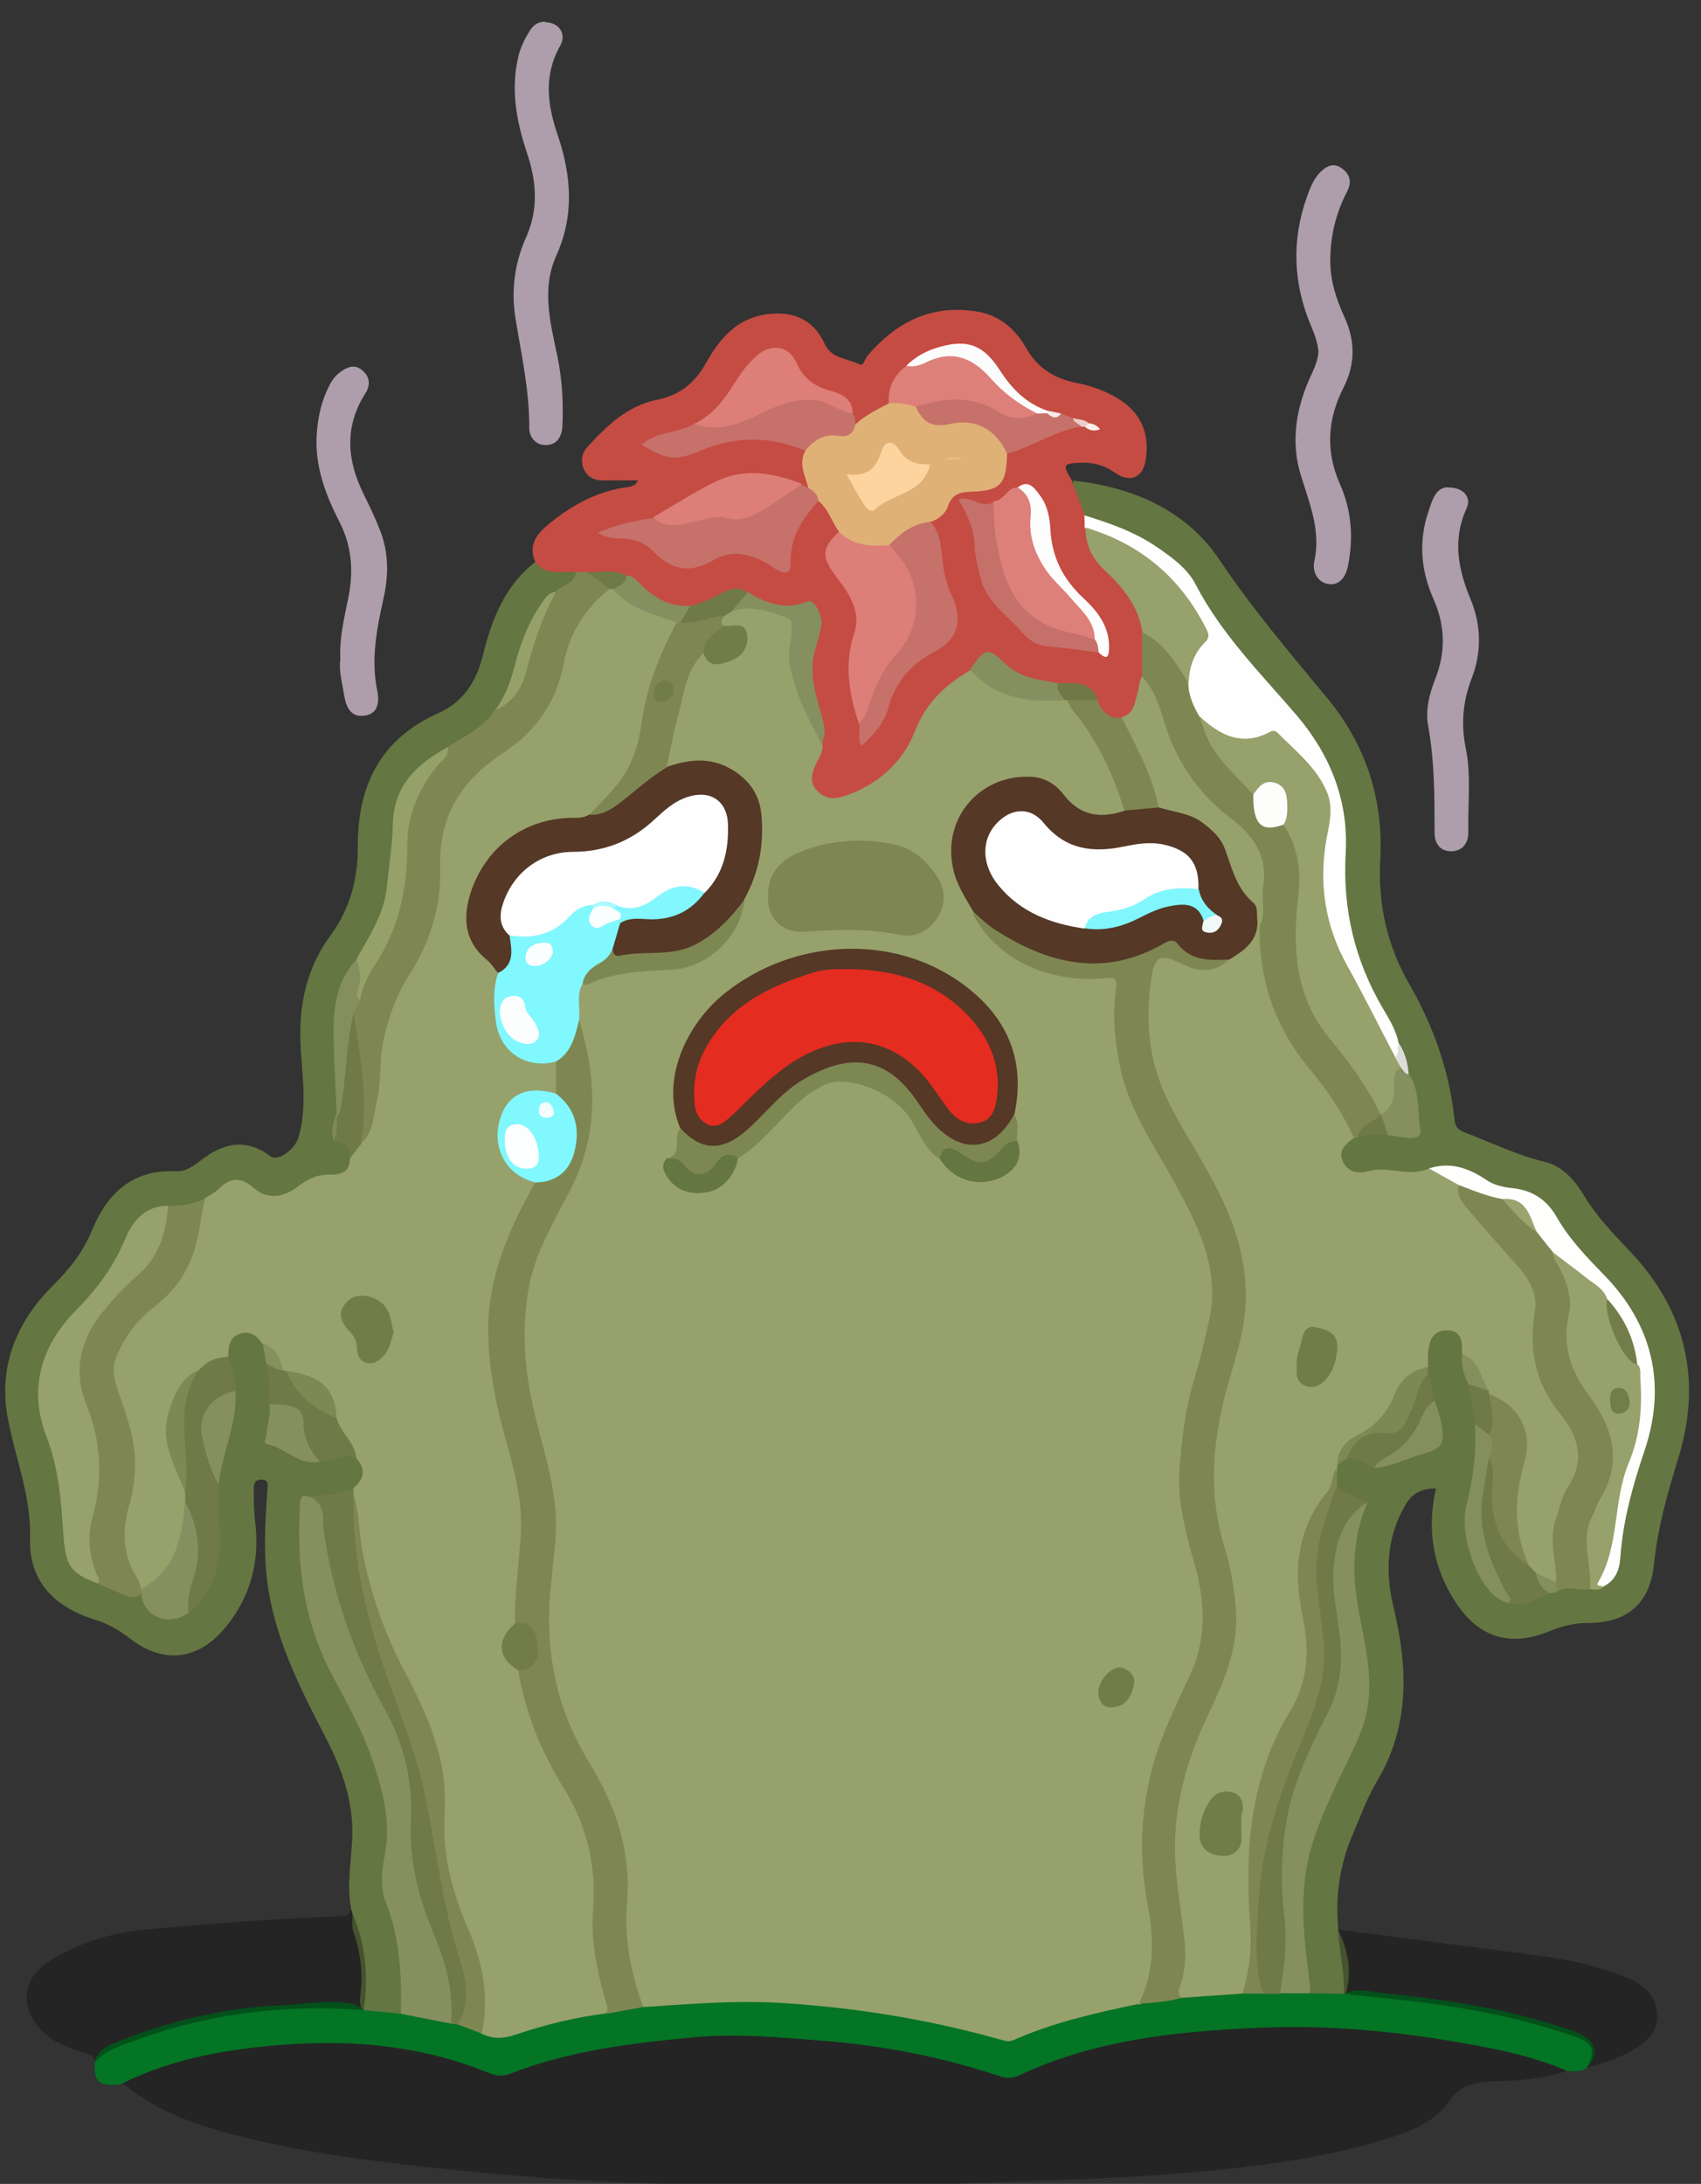 <?xml version="1.0" encoding="UTF-8"?><svg id="Layer_1" xmlns="http://www.w3.org/2000/svg" viewBox="0 0 60.52 77.68"><rect x="0" y="0" width="60.52" height="77.68" fill="#333333" stroke="none"/><path d="M55.75,73.66c-.82,.28-1.67,.34-2.52,.37-.66,.03-1.22,.06-1.68,.72-.59,.85-1.61,1.15-2.56,1.43-2.14,.62-4.35,.89-6.57,1.09-2.56,.23-5.13,.27-7.69,.38-3.31,.15-6.63,.12-9.94,.06-2.92-.05-5.84-.23-8.75-.54-2.39-.25-4.78-.53-7.12-1.09-1.59-.38-3.16-.84-4.46-1.91-.04-.03-.11-.03-.17-.05,.04-.3,.3-.35,.52-.44,1.74-.7,3.55-1.06,5.41-1.17,1.68-.1,3.34-.02,4.99,.32,.67,.14,1.31,.36,1.94,.6,.41,.15,.8,.16,1.22,.02,2.05-.71,4.18-1.03,6.34-1.17,3.66-.24,7.24,.27,10.74,1.31,.32,.1,.62,.09,.93-.04,2.22-.98,4.58-1.33,6.98-1.52,3.41-.27,6.77,.04,10.1,.75,.59,.12,1.16,.3,1.73,.48,.22,.07,.48,.1,.55,.39Z" opacity=".3"/><path d="M38.13,17.09c2.14,.22,4.06,1.04,5.25,2.81,1.17,1.75,2.52,3.33,3.85,4.94,1.36,1.65,1.99,3.57,1.88,5.7-.09,1.6,.23,3.08,1.03,4.46,.86,1.5,1.43,3.1,1.61,4.82,.03,.27,.11,.36,.39,.47,.94,.36,1.84,.8,2.83,1.04,.64,.15,1.08,.68,1.41,1.23,.45,.74,1.04,1.34,1.63,1.97,1.99,2.09,2.55,4.6,1.7,7.34-.38,1.24-.73,2.46-.86,3.75-.14,1.42-.96,2.12-2.39,2.11-.49,0-.94,.13-1.38,.31-1.36,.54-2.44,.21-3.26-1-.82-1.24-1.07-2.59-.73-4.1-.49,.01-.83,.15-1.08,.58-.69,1.17-.73,2.42-.42,3.69,.51,2.13,.57,4.2-.61,6.17-.34,.57-.57,1.22-.84,1.84-.48,1.1-.64,2.25-.52,3.44,.35,.75,.5,1.51,.24,2.32-.39,.21-.78,.18-1.18,.04-.43-.71-.36-1.53-.44-2.31-.19-1.82,.27-3.52,1.08-5.13,.18-.36,.34-.72,.54-1.07,.7-1.26,.84-2.6,.54-3.99-.1-.45-.15-.9-.24-1.35-.25-1.2-.13-2.38,.23-3.54-.16-.41-.74-.36-.87-.8-.06-.17-.07-.35-.04-.54,.01-.06,.03-.12,.06-.18,.1-.17,.24-.28,.44-.33,.38-.06,.68,.22,1.03,.28,.65-.09,1.24-.4,1.87-.56,.27-.07,.29-.29,.29-.52,0-.38-.12-.74-.21-1.11-.08-.33-.16-.67-.24-1-.02-.1-.02-.2-.03-.3-.01-.16-.01-.32,.01-.48,.07-.54,.38-.89,.8-.9,.43,0,.65,.26,.72,.91-.03,.4,.09,.77,.19,1.15,.09,.48,.27,.94,.29,1.43,.05,.98-.13,1.93-.28,2.89-.21,1.31,.12,2.48,1.27,3.3,.54,.2,.96-.19,1.44-.29,.08-.03,.16-.07,.24-.1,.39-.21,.81-.04,1.21-.09,.17,0,.34,0,.48-.13,.53-.4,.55-1.01,.57-1.58,.04-.89,.21-1.74,.58-2.55,.72-1.56,.64-3.14,.09-4.72-.23-.65-.56-1.23-1.07-1.71-.77-.73-1.48-1.5-2.03-2.42-.29-.49-.74-.77-1.31-.84-.38-.04-.77-.12-1.07-.35-.61-.46-1.27-.54-1.98-.35-.8,.21-1.61-.04-2.41,.06-.35,.05-.66-.19-.75-.55-.11-.4,.12-.67,.45-.87,.06-.03,.12-.05,.19-.07,.35-.1,.7-.15,1.07-.12q1.07,.14,.95-.94c-.04-.36-.14-.69-.28-1.02-.09-.38-.19-.75-.37-1.1-.31-.91-.87-1.7-1.25-2.58-.53-1.25-.72-2.54-.64-3.9,.1-1.68-.37-3.23-1.35-4.62-.63-.9-1.45-1.65-2.15-2.49-.48-.57-.96-1.13-1.28-1.8-.76-1.56-2.05-2.45-3.63-3.01-.28-.1-.58-.16-.83-.34-.23-.41-.47-.81-.38-1.3Z" fill="#647642"/><path d="M38.13,17.09c.15,.41,.31,.82,.46,1.23,.09,.13,.14,.27,.15,.43,.04,.61,.3,1.08,.74,1.51,.66,.62,1.21,1.33,1.3,2.28,.1,.51,.02,1.01-.03,1.51-.09,.32-.11,.66-.23,.97-.11,.28-.25,.54-.58,.6-.51,.07-.79-.21-1-.62-.25-.61-.79-.55-1.29-.56-.85-.09-1.65-.29-2.24-.97-.18-.21-.35-.23-.52,.03-.1,.15-.21,.29-.33,.42-.19,.18-.4,.34-.63,.46-.54,.28-.85,.72-1.07,1.29-.42,1.09-1.18,1.92-2.2,2.51-.22,.13-.47,.22-.72,.28-.4,.1-.76,0-1.03-.31-.25-.29-.22-.63-.08-.96,.1-.26,.22-.51,.28-.79,.15-.38,.03-.76-.1-1.11-.31-.88-.32-1.75-.07-2.64,.04-.13,.07-.27,.08-.41,.02-.46-.13-.62-.59-.57-.69,.08-1.31-.06-1.88-.45-.31-.18-.6-.1-.89,.05-.35,.18-.7,.35-1.1,.4-.69,.07-1.24-.23-1.74-.65-.2-.17-.36-.38-.63-.44-.44-.13-.89-.08-1.33-.08-.13,0-.27,0-.4,0-.31,0-.62,.03-.93-.05-.24-.06-.5-.14-.49-.48-.25-.57,.05-.96,.45-1.3,.84-.7,1.77-1.21,2.87-1.35,.08,0,.15-.05,.22-.08,.03-.01,.05-.05,.12-.15-.44,0-.82-.01-1.2,0-.34,.01-.6-.11-.73-.41-.12-.27-.07-.56,.13-.78,.69-.76,1.43-1.47,2.48-1.68,.8-.16,1.35-.6,1.74-1.31,.48-.85,1.07-1.57,2.14-1.73,.92-.13,1.67,.16,2.07,1.03,.26,.57,.8,.52,1.22,.74,.19,.1,.21-.18,.31-.29,1.02-1.2,2.27-1.84,3.89-1.58,.82,.13,1.38,.63,1.76,1.3,.41,.72,1,1.08,1.79,1.24,.6,.12,1.18,.33,1.69,.7,.68,.51,.89,1.2,.78,2-.09,.67-.55,.88-1.11,.49-.38-.27-.78-.37-1.23-.35-.61,.03-.63,.07-.31,.6Z" fill="#c54c43"/><path d="M19.04,19.99c.39,.51,.95,.31,1.45,.36,.15,.57-.42,.57-.66,.82-.64,.36-.82,1.04-1.09,1.64-.22,.49-.3,1.02-.48,1.52-.13,.36-.29,.69-.53,.98-.42,.69-1.13,1.01-1.78,1.41-1.32,.72-1.9,1.85-1.89,3.33,.02,1.53-.35,2.95-1.3,4.18-.78,1.12-.81,2.39-.69,3.68,.05,.54,.09,1.07,.04,1.61-.06,.32-.22,.63-.04,.96,.28,.18,.55,.37,.53,.75-.02,.47-.32,.68-.73,.71-.48,.03-.87,.21-1.25,.47-.47,.32-1.02,.42-1.51,.08-.5-.35-.92-.38-1.37,.04-.11,.11-.27,.16-.41,.23-.4,.23-.84,.32-1.29,.29-.76,0-1.2,.52-1.43,1.1-.42,1.07-1.14,1.88-1.91,2.71-1.09,1.18-1.48,2.61-.9,4.16,.44,1.16,.55,2.37,.62,3.57,.04,.77,.3,1.3,1.03,1.58,.52,.23,1.04,.49,1.63,.5,.45,.81,.92,.97,1.62,.55,.79-.71,1.02-1.64,.98-2.64-.02-.59-.04-1.19-.04-1.78,.11-.77,.31-1.52,.5-2.28,.08-.33,.08-.67,.09-1.01,0-.43-.15-.84-.21-1.26-.02-.42,.08-.8,.54-.93,.39-.11,.69,.05,.87,.41,.1,.25,.18,.51,.21,.79,.09,.45,.15,.9,.12,1.36,0,.1-.01,.2,0,.3,.04,.36-.34,.85-.01,1.05,.48,.3,.99,.69,1.64,.58,.46,0,.92-.33,1.38-.01,.45,.54,.42,.77-.15,1.25-.5,.35-1.12,.21-1.65,.39-.24,1.25-.17,2.49,.14,3.72,.21,.81,.5,1.6,.88,2.35,.5,.99,1.06,1.97,1.43,3.02,.4,1.14,.65,2.29,.46,3.52-.11,.75-.05,1.5,.23,2.24,.36,.95,.37,1.95,.33,2.95,0,.16-.03,.32-.14,.45-.46,.14-.9,.04-1.33-.1-.17-.17-.18-.4-.15-.61,.1-.78,.01-1.55-.25-2.29-.09-.26,.03-.51-.07-.76-.17-.83-.01-1.66,.03-2.5,.07-1.31-.36-2.5-.95-3.64-.87-1.67-1.72-3.35-2.03-5.24-.19-1.17-.12-2.34-.04-3.52,.01-.19,.08-.38-.19-.4-.25-.02-.3,.17-.29,.36,0,.36,0,.72,.04,1.07,.19,1.44-.14,2.73-1.06,3.84-.95,1.15-2.19,1.3-3.36,.4-.39-.3-.79-.54-1.25-.68-1.44-.45-2.38-1.34-2.33-2.92,.04-1.47-.51-2.79-.78-4.19-.37-1.86,.27-3.46,1.58-4.77,.59-.59,1.08-1.19,1.4-1.97,.54-1.32,1.44-2.18,2.99-2.11,.41,.02,.71-.26,1.01-.48,.78-.56,1.55-.66,2.36-.05,.27,.2,.86-.26,.98-.65,.35-1.14,.12-2.29,.08-3.44-.05-1.38,.25-2.66,1.07-3.77,.71-.96,.98-2.05,.97-3.19,0-2.18,.83-3.81,2.88-4.72,.89-.4,1.34-1.13,1.57-2.05,.32-1.29,.79-2.51,1.9-3.35Z" fill="#647642"/><path d="M12.93,71.5c.45,.04,.89,.08,1.34,.13,.62-.24,1.18,.1,1.77,.18,.09,.02,.18,.05,.27,.08,.32,.09,.63,.21,.94,.32,.39,.16,.76,.11,1.15-.02,1.03-.33,2.08-.62,3.17-.73,.45-.09,.9-.18,1.35-.23,4.15-.56,8.22-.04,12.24,1,.49,.13,.92,.13,1.39-.06,1.26-.51,2.58-.83,3.92-1.05,.54-.07,1.08-.12,1.62-.21,.7-.03,1.39-.16,2.1-.16,.25,0,.49,0,.74,0,.21-.01,.42,0,.63,0,.35,0,.72-.08,1.05,.15,.4,0,.81,.01,1.21,.02,.44-.23,.91-.07,1.35-.03,2.24,.23,4.47,.55,6.61,1.29,.19,.06,.38,.12,.55,.23,.5,.31,.54,.7,.12,1.15-.22,.13-.46,.13-.7,.1-1.3-.56-2.68-.82-4.06-1.05-2.3-.39-4.63-.59-6.96-.48-2.91,.13-5.79,.43-8.47,1.69-.24,.11-.44,.11-.69,.03-2.04-.68-4.13-1.09-6.28-1.26-1.55-.12-3.09-.27-4.65-.12-2.22,.21-4.42,.48-6.51,1.3-.26,.1-.5,.06-.75-.04-2.67-1.09-5.44-1.23-8.26-.91-1.68,.19-3.31,.55-4.83,1.32-.79,.07-.95-.07-.92-.8,.08-.35,.34-.52,.65-.65,1.9-.78,3.86-1.26,5.92-1.36,.7-.03,1.39-.15,2.09-.11,.32,.02,.64,.02,.89,.27Z" fill="#047425"/><path d="M12.93,71.5c-3.05-.24-5.99,.19-8.83,1.35-.28,.11-.52,.28-.72,.5-.04-.33-.34-.3-.54-.38-.49-.18-.97-.34-1.35-.73-.8-.84-.71-1.86,.26-2.48,1.01-.64,2.12-.99,3.31-1.11,2.33-.24,4.67-.39,7.01-.49,.19,0,.37,0,.41-.24,.53,1.15,.64,2.35,.46,3.59Z" opacity=".3"/><path d="M56.45,73.56c.33-.62,.24-.89-.42-1.12-1.93-.67-3.93-1.05-5.96-1.28-.75-.08-1.5-.16-2.25-.24,.02-.77-.17-1.52-.22-2.29,.94,.12,1.88,.25,2.83,.37,1.53,.2,3.06,.39,4.59,.6,1.01,.14,1.99,.39,2.93,.77,.52,.21,.95,.59,1.01,1.22,.06,.63-.32,.99-.8,1.29-.53,.33-1.12,.5-1.71,.67Z" opacity=".3"/><path d="M46.91,12.51c-.03-.3-.12-.58-.24-.86-.66-1.53-.73-3.08-.17-4.65,.11-.3,.22-.6,.44-.84,.22-.23,.48-.4,.79-.18,.3,.21,.38,.49,.2,.83-.4,.77-.6,1.59-.6,2.47,0,.72,.22,1.38,.51,2.01,.39,.86,.38,1.68-.05,2.52-.56,1.11-.63,2.24-.12,3.4,.42,.94,.49,1.92,.29,2.92-.08,.39-.29,.68-.65,.65-.41-.03-.63-.43-.55-.8,.24-1.08-.15-2.02-.46-3.02-.4-1.24-.19-2.48,.37-3.66,.12-.26,.22-.51,.24-.79Z" fill="#ae9dab"/><path d="M19.39,.79c.5,0,.78,.42,.54,.84-.6,1.06-.45,2.11-.09,3.17,.49,1.44,.6,2.86-.05,4.3-.52,1.15-.22,2.34,.03,3.52,.18,.84,.23,1.7,.19,2.55-.02,.36-.19,.64-.56,.66-.37,.02-.62-.26-.62-.61,.01-1.32-.28-2.6-.49-3.9-.16-.98-.03-1.96,.37-2.86,.46-1.02,.38-2,.04-3.02-.38-1.13-.59-2.27-.3-3.46,.08-.32,.22-.6,.39-.87,.13-.22,.32-.35,.56-.34Z" fill="#ae9dab"/><path d="M51.5,17.34c.55-.02,.87,.34,.68,.74-.51,1.11-.3,2.17,.14,3.23,.39,.94,.4,1.91,.03,2.85-.31,.81-.37,1.62-.2,2.45,.2,.99,.07,1.99,.09,2.98,.01,.38-.19,.68-.6,.69-.41,0-.6-.28-.6-.67,0-1.27,0-2.54-.23-3.81-.1-.56,.05-1.12,.25-1.64,.39-.98,.36-1.92-.07-2.88-.44-1-.52-2.04-.17-3.08,.13-.38,.24-.83,.66-.87Z" fill="#ae9dab"/><path d="M12.11,23.46c-.04-.8,.15-1.52,.29-2.23,.18-.93,.12-1.8-.32-2.66-.5-.98-.89-2-.81-3.14,.04-.6,.17-1.18,.45-1.72,.1-.2,.23-.37,.42-.5,.24-.17,.5-.26,.76-.03,.27,.24,.28,.53,.1,.81-.75,1.18-.66,2.37-.07,3.57,.21,.43,.42,.86,.59,1.3,.31,.78,.31,1.59,.13,2.4-.24,1.09-.46,2.17-.23,3.3,.09,.42,.03,.86-.5,.9-.48,.04-.62-.37-.68-.76-.07-.43-.19-.86-.13-1.25Z" fill="#ae9eab"/><path d="M44.22,70.91c-.71,.05-1.42,.1-2.14,.15-.29,0-.27-.23-.22-.38,.35-1.26,.07-2.51-.1-3.74-.29-2.08,.19-4,1.04-5.87,.19-.42,.36-.84,.55-1.26,.52-1.11,.57-2.27,.36-3.45-.15-.87-.41-1.71-.58-2.57-.25-1.32-.04-2.62,.25-3.91,.09-.41,.17-.82,.32-1.22,.92-2.49,.39-4.79-.89-6.99-.43-.74-.87-1.48-1.27-2.24-.83-1.55-.98-3.18-.69-4.88,.08-.46,.4-.66,.87-.58,.24,.04,.45,.17,.67,.25,.42,.14,.82,.16,1.19-.12,.51-.32,.9-.74,1.12-1.31,.11,0,.17,.05,.21,.14,.14,.84,.12,1.71,.41,2.53,.26,.74,.6,1.43,1.08,2.05,.52,.66,1.02,1.33,1.45,2.05,.17,.28,.42,.54,.32,.92-.28,.2-.57,.44-.4,.82,.17,.38,.55,.47,.91,.36,.71-.21,1.45,.22,2.15-.09,.41,.12,.9,.11,1.14,.57,.13,.5,.39,.92,.76,1.27,.49,.47,.91,1,1.36,1.51,.51,.58,.76,1.23,.64,2.03-.18,1.13,.05,2.18,.8,3.09,.24,.29,.42,.63,.58,.97,.22,.47,.3,.95,.03,1.44-.57,1.06-.93,2.17-.63,3.39,.03,.14,0,.28-.07,.41-.35,.2-.58-.09-.85-.21-.13-.1-.22-.23-.3-.37-.59-1.09-.6-2.22-.28-3.4,.35-1.31,.12-1.81-.99-2.57-.05-.03-.09-.08-.13-.13-.26-.49-.49-1.01-.87-1.43,0-.41,0-.84-.57-.82-.5,.02-.61,.41-.64,.83-.01,.16,0,.31,0,.47-.65,.37-1.09,.92-1.36,1.61-.14,.35-.44,.57-.76,.74-.5,.26-.86,.64-1.11,1.14,0,.04,0,.08,0,.12-.04,.52-.25,.97-.54,1.41-.73,1.11-.77,2.36-.56,3.63,.04,.28,.09,.55,.14,.83,.14,.87,.05,1.69-.38,2.49-.74,1.37-1.37,2.8-1.53,4.37-.13,1.27-.08,2.54-.03,3.81,.03,.74,.12,1.52-.46,2.14Z" fill="#96a16b"/><path d="M48.17,40.48c-.4-.9-.95-1.71-1.57-2.45-1.24-1.49-1.82-3.18-1.78-5.1-.05-.59-.05-1.19-.03-1.78,.02-.58-.19-1.03-.59-1.44-.53-.54-1.16-.96-1.65-1.56-.55-.68-.96-1.42-1.21-2.25-.19-.63-.52-1.2-.71-1.83,0-.52,0-1.04,0-1.56,.26-.16,.4,.06,.56,.19,.51,.45,.94,.97,1.2,1.61,.09,.39,.23,.78,.39,1.15,.32,.91,.82,1.7,1.57,2.33,.15,.13,.29,.27,.34,.47,.01,.06,.02,.11,.03,.17,.1,.78,.16,.83,1,.85,.67,.67,.76,1.52,.66,2.38-.09,.82-.1,1.63-.07,2.44,.03,1.01,.5,1.87,1.08,2.67,.63,.87,1.34,1.68,1.79,2.67,.01,.06,.02,.12,0,.18-.17,.42-.63,.53-.89,.86h-.12Z" fill="#7e8752"/><path d="M42.67,25.48c-.21-.37-.39-.75-.39-1.18-.19-.46-.05-.87,.23-1.23,.3-.37,.25-.7,.02-1.08-.8-1.35-1.95-2.29-3.38-2.91-.2-.09-.43-.11-.56-.32,0-.14,0-.29-.01-.43,.91,.28,1.8,.59,2.6,1.14,.53,.37,1.06,.74,1.36,1.32,.92,1.77,2.32,3.17,3.6,4.66,1.19,1.4,1.84,3.03,1.74,4.87-.12,2.01,.32,3.85,1.34,5.58,.22,.37,.45,.75,.54,1.19,.02,.19,.14,.38-.07,.54-.3-.02-.38-.28-.47-.48-.49-1.03-1.05-2.01-1.58-3.01-.69-1.31-.93-2.71-.6-4.11,.37-1.6-.34-2.63-1.44-3.58-.24-.21-.46-.15-.72-.08-.93,.23-1.65-.06-2.2-.88Z" fill="#fefefe"/><path d="M55.37,56.3c.01-.77-.29-1.54,0-2.31,.13-.35,.19-.76,.39-1.06,.68-.99,.38-1.87-.27-2.67-.89-1.09-1.1-2.28-.88-3.64,.11-.67-.27-1.21-.71-1.7-.6-.66-1.19-1.33-1.77-2.02-.17-.21-.31-.46-.23-.75,.57-.13,1.01,.27,1.52,.37,.51,.33,.84,.86,1.34,1.2,.27,.24,.49,.53,.66,.86,.49,.86,.69,1.76,.5,2.75-.12,.61,.07,1.18,.41,1.7,.11,.17,.23,.33,.34,.49,.87,1.25,1.21,2.53,.36,3.95-.38,.65-.52,1.37-.34,2.13,.07,.3,.1,.64-.12,.92-.4,.1-.83-.17-1.21,.12-.09-.12-.1-.24,0-.36Z" fill="#7e8752"/><path d="M46.61,70.9c-.36,0-.71,0-1.07,0-.2-.24-.1-.5-.05-.75,.12-.63,.09-1.26,.04-1.9-.2-2.24-.05-4.45,1.1-6.45,.85-1.49,1.06-3,.73-4.66-.19-.98-.21-2,.34-2.91,.21-.36,.35-.89,.96-.8-.57,1.29-.56,2.61-.3,3.97,.24,1.26,.56,2.52,.19,3.81-.22,.75-.61,1.42-.94,2.13-.46,.99-.92,1.98-1.12,3.07-.22,1.25-.1,2.5,.06,3.74,.03,.26,.07,.51,.06,.77Z" fill="#858f5f"/><path d="M56.57,56.53c.08-.88-.37-1.78,.1-2.64,.09-.17,.14-.38,.24-.54,.82-1.31,.49-2.54-.34-3.66-.67-.9-1.01-1.8-.75-2.94,.12-.55-.06-1.14-.34-1.66-.09-.17-.22-.33-.23-.54,.65,.18,1.88,1.21,2.02,1.69-.07,.32-.01,.61,.19,.88,.15,.2,.3,.42,.33,.68,.04,.37,.33,.51,.59,.68,.3,.92,.21,1.85-.01,2.76-.2,.83-.56,1.63-.67,2.48-.13,.93-.26,1.85-.64,2.71-.13,.16-.31,.11-.48,.1Z" fill="#96a16b"/><path d="M48.66,53.43c-.82,.49-1.09,1.29-1.2,2.18-.13,1.12,.26,2.2,.25,3.32,0,.74-.16,1.41-.5,2.06-.68,1.33-1.31,2.67-1.5,4.18-.12,.97-.14,1.96-.02,2.92,.12,.97,0,1.89-.15,2.83-.2,0-.41,0-.61,0-.29-.22-.34-.54-.35-.86-.05-2.34,.08-4.65,1.02-6.85,.2-.48,.36-.97,.58-1.44,.72-1.53,.88-3.12,.57-4.78-.21-1.16-.07-2.3,.36-3.4,.11-.28,.23-.55,.45-.76,.29,.33,.73,.37,1.07,.6Z" fill="#707948"/><path d="M47.58,52.82c-.45,1.15-.85,2.32-.72,3.59,.07,.65,.17,1.3,.23,1.95,.15,1.49-.47,2.81-1.01,4.13-.68,1.67-1.2,3.35-1.3,5.17-.06,1.1-.18,2.17,.15,3.25-.24,0-.48,0-.72,0,.24-.8,.33-1.59,.27-2.45-.2-2.65,0-5.27,1.43-7.61,.66-1.09,.68-2.21,.43-3.39-.33-1.58-.2-3.08,.87-4.38,.22-.26,.16-.6,.35-.86,0,.2,0,.4,0,.6Z" fill="#7e8752"/><path d="M57.18,46.2c-.12-.37-.47-.53-.74-.75-.39-.31-.79-.6-1.18-.9-.19-.24-.39-.48-.58-.73-.37-.43-.6-1-1.22-1.17-.54-.09-1.05-.31-1.56-.5-.35-.2-.71-.39-1.06-.59,.77-.25,1.42-.01,2.06,.42,.25,.17,.59,.25,.9,.28,.71,.07,1.23,.41,1.58,1.02,.45,.79,1.06,1.42,1.69,2.07,1.74,1.78,2.23,3.92,1.44,6.25-.42,1.25-.77,2.49-.86,3.81-.03,.44-.18,.81-.6,1.02-.08-.03-.27,0-.2-.13,.78-1.31,.53-2.88,1.09-4.24,.41-.97,.5-2,.42-3.05-.01-.17,.04-.37-.12-.5-.32-.78-.7-1.54-1.07-2.31Z" fill="#fefefd"/><path d="M54.41,55.7c.08,.08,.16,.16,.23,.24,.15,.25,.42,.42,.48,.73-.46,.19-.9,.5-1.44,.36-.95-1.39-1.39-2.88-.97-4.56,.05-.21,.07-.43,.23-.6,.16-.04,.21,.07,.25,.18,.06,.15,.07,.32,.05,.47-.15,1.26,.28,2.3,1.16,3.18Z" fill="#707948"/><path d="M52.97,51.87c-.08,.51-.18,1.01-.24,1.52-.12,1.18,.31,2.21,.84,3.22,.07,.13,.24,.23,.11,.41-1.03-.19-1.77-2.36-1.52-3.4,.24-.97,.38-1.95,.32-2.95,.3-.06,.46,.14,.61,.34,.13,.31,.23,.62-.13,.86Z" fill="#858f5e"/><path d="M48.9,52.22c-.32-.12-.59-.38-.97-.36,0-.49,.48-1.01,1.13-1.03,.64-.01,.87-.34,1.04-.85,.09-.26,.19-.52,.3-.78,.07-.18,.13-.39,.4-.35,.13,.31,.2,.63,.24,.96-.46,1.03-1.04,1.95-2.15,2.39Z" fill="#707948"/><path d="M50.81,48.87c-.39,.37-.4,.92-.63,1.37-.21,.4-.29,.84-1,.73-.51-.08-1.06,.28-1.25,.9-.12,.08-.24,.16-.35,.24,0-.53,.32-.87,.73-1.07,.65-.32,1.05-.8,1.31-1.45,.21-.52,.6-.87,1.18-.96,0,.08,0,.16,0,.24Z" fill="#7e8852"/><path d="M50.12,38.21c.43,.59,.29,1.32,.42,1.98,.05,.24-.21,.31-.42,.29-.25-.02-.5-.07-.75-.11-.21-.19-.33-.42-.25-.71h0c.19-.4,.36-.8,.34-1.26,0-.2,.07-.39,.3-.46,.2,0,.21,.2,.34,.28Z" fill="#858f5f"/><path d="M48.9,52.22c.08-.17,.21-.28,.37-.36,.6-.3,1.02-.78,1.29-1.4,.11-.25,.22-.51,.49-.63,.08,.26,.18,.52,.23,.79,.13,.75,.04,.9-.68,1.1-.57,.16-1.1,.45-1.7,.5Z" fill="#858f5e"/><path d="M52.97,51.03c-.16-.12-.32-.24-.48-.36-.08-.48-.16-.96-.24-1.44,.34-.21,.49,.12,.72,.24,0,.04,0,.07,0,.11,.41,.58,.4,1.08,0,1.45Z" fill="#707948"/><path d="M52.97,49.47c-.24-.08-.48-.16-.72-.24-.19-.34-.26-.7-.23-1.08,.61,.23,.66,.86,.95,1.32Z" fill="#858f5e"/><path d="M49.13,39.64c.08,.24,.17,.48,.25,.71-.37-.02-.73,0-1.08,.12,.08-.47,.57-.54,.83-.83Z" fill="#707948"/><path d="M55.13,56.67c-.29-.16-.43-.41-.48-.73,.24,.12,.48,.24,.72,.35,0,.12,0,.24,0,.36-.08,0-.16,0-.24,.01Z" fill="#858f5e"/><path d="M50.12,38.21c-.15,0-.19-.15-.28-.24-.14-.09-.32-.15-.21-.37,.17-.14,.08-.34,.13-.51,.23,.34,.33,.72,.36,1.12Z" fill="#dcddda"/><path d="M40.51,71.28c-1.52,.32-3.03,.65-4.46,1.29-.17,.08-.34,0-.52-.04-2.5-.7-5.03-1.11-7.63-1.28-1.68-.11-3.34,.03-5,.14-.33-.3-.43-.72-.51-1.13-.17-.86-.33-1.74-.25-2.61,.16-1.81-.42-3.39-1.32-4.88-1.25-2.05-1.66-4.25-1.35-6.61,.21-1.6,.13-3.18-.33-4.74-.39-1.32-.62-2.67-.63-4.07,0-1.26,.3-2.4,.84-3.51,.48-.99,1.02-1.94,1.34-3,.46-1.54,.08-3.05-.19-4.55-.04-.44-.15-.88,.1-1.29,.94-.5,1.95-.63,2.99-.66,1.45-.04,2.52-.96,2.78-2.38,.39-.86,.62-1.74,.57-2.71-.07-1.32-1.17-2.22-2.47-1.98-.25,.05-.49,.2-.75,.05-.12-.19-.05-.38,0-.57,.19-.85,.31-1.71,.6-2.53,.14-.38,.24-.81,.65-1.02,.24,0,.36,.24,.59,.26,.35,.03,.81-.26,.87-.59,.1-.58-.43-.37-.68-.52-.21-.15-.15-.31-.03-.48,.09-.1,.2-.17,.32-.22,.71-.3,1.36-.03,2.02,.2,.28,.1,.35,.33,.29,.58-.29,1.24,.23,2.3,.72,3.36,.1,.22,.18,.43,.19,.68,.04,.28-.13,.49-.24,.73-.14,.31-.22,.62,.03,.9,.26,.3,.59,.35,.98,.22,1.2-.39,2.1-1.22,2.52-2.31,.41-1.05,1.1-1.65,1.98-2.18,.06,0,.13,0,.17,.04,.91,.78,1.99,.98,3.15,.92,.06,.01,.12,.04,.17,.07,.97,1.01,1.55,2.25,2.04,3.54,.06,.17,.12,.34,0,.52-.78,.44-1.48,.32-2.2-.38-1.06-1.02-2.52-.89-3.38,.32-.66,.93-.59,1.91-.08,2.88,.13,.25,.3,.47,.41,.73,.65,1.19,1.7,1.83,2.99,2.08,.5,.1,1.02,.19,1.55,.1,.41-.07,.6,.12,.55,.55-.22,2.12,.36,4.02,1.48,5.8,.54,.86,1.03,1.75,1.42,2.7,.54,1.3,.65,2.61,.28,3.98-.36,1.29-.71,2.57-.86,3.91-.13,1.21,.06,2.34,.33,3.49,.15,.66,.34,1.31,.42,1.99,.14,1.19-.28,2.24-.78,3.27-.86,1.76-1.43,3.6-1.36,5.59,.03,.92,.17,1.83,.3,2.74,.11,.75,0,1.47-.25,2.18-.07,.19-.15,.37-.35,.46Z" fill="#96a16b"/><path d="M15.93,26.57c.6-.39,1.27-.68,1.68-1.32,.61-.47,.91-1.13,1.09-1.85,.22-.84,.42-1.7,1.07-2.34,.18-.29,.7-.25,.72-.71,.12,0,.24,0,.36,0,.34,.17,.78,.2,.88,.68-.03,.12-.11,.21-.2,.29-.68,.61-1.11,1.36-1.28,2.25-.29,1.43-1.03,2.53-2.24,3.34-.4,.27-.78,.56-1.11,.91-.67,.71-1.05,1.54-1.05,2.53,.01,1.63-.38,3.16-1.24,4.56-.59,.97-.89,2.04-.93,3.19-.02,.74-.11,1.48-.39,2.17-.09,.21-.14,.58-.55,.38,.12-1.51-.16-3-.24-4.5-.02-.24,.08-.45,.15-.66,.14-.44,.3-.87,.55-1.26,.71-1.08,1.11-2.29,1.09-3.56-.03-1.63,.53-2.95,1.63-4.1Z" fill="#7e8752"/><path d="M29.85,18.91c-.26-.35-.37-.8-.73-1.09-.18-.11-.31-.26-.36-.47-.11-.43-.36-.85-.11-1.31,.12-.53,.55-.63,.98-.67,.31-.03,.57-.1,.81-.28,.35-.32,.77-.53,1.18-.74,.33-.23,.65-.14,.97,.02,.37,.51,.84,.66,1.47,.56,.62-.09,1.17,.13,1.57,.64,.14,.17,.28,.34,.2,.59-.02,1.06-.24,1.3-1.28,1.33-.38,.01-.68,.08-.82,.51-.09,.27-.34,.48-.65,.57-.51,.3-1.01,.63-1.52,.93-.67,.09-1.33,.16-1.72-.58Z" fill="#dfb177"/><path d="M29.85,18.91c.5,.51,1.13,.53,1.78,.48,.76,.33,1.24,1.28,1.09,2.23-.11,.69-.3,1.35-.81,1.89-.42,.44-.63,1.01-.84,1.58-.09,.26-.11,.61-.51,.65-.35-1.06-.54-2.11-.16-3.24,.22-.67-.12-1.31-.56-1.87-.64-.82-.63-1.1,.01-1.72Z" fill="#dd7f78"/><path d="M28.76,17.35c.19,.11,.34,.24,.36,.47-.56,.63-1.02,1.27-.99,2.21,.02,.57-.45,.27-.67,.12-.65-.43-1.38-.63-2.03-.25-.9,.53-1.54,.39-2.23-.33-.29-.3-.76-.43-1.21-.42-.24,0-.46-.05-.73-.2,.67-.28,1.31-.44,1.98-.52,.61,.12,1.22,.1,1.82-.09,.13-.04,.28-.08,.41-.05,.9,.18,1.62-.22,2.3-.73,.22-.17,.47-.29,.76-.31,.08,.04,.16,.08,.25,.11Z" fill="#c6716a"/><path d="M40.63,24.06c.45,.46,.62,1.06,.8,1.64,.42,1.37,1.18,2.5,2.33,3.38,.79,.6,1.37,1.34,1.18,2.44-.08,.46,.13,.95-.13,1.4-.03-.04-.06-.08-.09-.12-.33-.83-1.05-1.43-1.25-2.37-.16-.75-.85-1.17-1.6-1.38-.24-.07-.52-.07-.7-.29-.36-.95-.7-1.9-1.19-2.8-.07-.14-.14-.29-.07-.45,.46-.12,.46-.55,.57-.89,.06-.18,.04-.39,.15-.56Z" fill="#96a16b"/><path d="M30.56,25.73c.27-.26,.34-.62,.46-.95,.2-.57,.48-1.09,.89-1.53,.9-.97,.91-2.52,.03-3.51-.11-.12-.2-.24-.3-.36,.41-.42,.85-.76,1.46-.82,.4,.43,.38,.99,.45,1.51,.05,.38,.14,.74,.3,1.08,.42,.89,.27,1.57-.61,2.04-.85,.45-1.38,1.07-1.64,2-.14,.53-.52,.96-.96,1.35-.12-.29-.05-.55-.06-.79Z" fill="#c6716a"/><path d="M38.61,18.76c1.96,.58,3.39,1.78,4.31,3.61,.09,.18,.12,.31-.04,.47-.41,.4-.57,.9-.59,1.46-.44-.7-.86-1.42-1.64-1.8-.14-.93-.7-1.62-1.36-2.23-.45-.42-.67-.91-.67-1.51Z" fill="#96a16b"/><path d="M35.36,17.83c.37-.02,.47-.5,.85-.49,.5,.05,.61,.45,.59,.82-.07,1.16,.43,2.03,1.23,2.8,.31,.3,.61,.64,.82,1.03,.13,.24,.31,.49,.09,.77-1.67-.07-2.67-.69-3.27-2.04-.34-.76-.38-1.58-.47-2.39-.02-.18,.04-.35,.16-.5Z" fill="#dd8079"/><path d="M30.44,15.08c-.08,.33-.23,.48-.63,.42-.47-.08-.86,.16-1.16,.53-1.23-.52-2.47-.52-3.7-.01-.89,.37-1.18,.37-2.12-.2,.53-.49,1.29-.4,1.86-.74,.95,0,1.84-.25,2.69-.68,1.03-.53,2.03-.45,2.94,.31,.14,.1,.11,.24,.11,.38Z" fill="#c6716a"/><path d="M30.33,14.71c-.46-.07-.82-.41-1.28-.47-.72-.09-1.35,.16-1.98,.47-.74,.37-1.51,.67-2.37,.37,.63-.31,1.05-.83,1.41-1.41,.23-.37,.48-.73,.82-1.02,.51-.45,1.14-.36,1.41,.26,.25,.57,.67,.85,1.24,1,.4,.11,.75,.29,.76,.79Z" fill="#dd7f78"/><path d="M32.59,14.47c-.31-.11-.64-.14-.97-.13-.03-.55,.18-.99,.62-1.32,1.38-.8,2.52-.55,3.5,.7,.26,.34,.62,.62,1.03,.79,.12,.05,.21,.12,.17,.27-.44,.37-.97,.3-1.39,.07-.85-.47-1.71-.55-2.63-.31-.12,.03-.24,0-.34-.06Z" fill="#dd8079"/><path d="M35.36,17.83c-.04,.8,.09,1.59,.3,2.35,.32,1.19,1.05,2.03,2.32,2.3,.33,.07,.65,.17,.97,.26,.21,.11,.26,.26,.14,.47-.59-.07-1.17-.17-1.76-.21-.42-.03-.72-.22-.97-.51-.54-.63-1.29-1.09-1.49-1.99-.08-.35-.18-.71-.19-1.04-.02-.63-.25-1.15-.58-1.69,.46-.17,.84,.37,1.27,.08Z" fill="#c6706a"/><path d="M28.52,17.23c-.46,.31-.91,.63-1.38,.91-.39,.23-.78,.42-1.28,.29-.43-.11-.86,.06-1.28,.15-.46,.1-.94,.21-1.34-.18,.74-.43,1.46-.9,2.22-1.27,1.01-.49,2.05-.32,3.06,.08Z" fill="#dd7f78"/><path d="M39.91,25.52c.51,1.04,1.1,2.05,1.31,3.21-.39,.22-.78,.37-1.21,.11-.41-1.32-.98-2.56-1.88-3.62-.07-.09-.1-.21-.16-.31,.36-.28,.71-.22,1.07,0,.16,.38,.38,.67,.86,.62Z" fill="#7e8752"/><path d="M32.59,14.47c1.04-.34,2.03-.41,3.01,.22,.38,.25,.87,.22,1.3,.02,.09-.11,.2-.05,.31-.06,.17,.08,.33,.19,.53,.06l.41,.15c.09,.12,.33,.08,.31,.31-.94,.16-1.73,.72-2.63,.97-.4-.88-1.12-1.26-2.03-1.06-.66,.15-.98-.08-1.22-.62Z" fill="#c6716a"/><path d="M29.23,26.45c-.49-.9-.95-1.81-1.14-2.85-.08-.44,.09-.82,.08-1.24,0-.19,.04-.31-.2-.4-.65-.23-1.28-.46-1.97-.2,0-.4,.29-.55,.6-.7,.67,.41,1.35,.66,2.14,.33,.22-.09,.55,.5,.48,.87-.06,.29-.13,.58-.22,.86-.26,.9,.08,1.72,.29,2.56,.07,.27,.08,.51-.06,.75Z" fill="#868f5f"/><path d="M39.09,23.21c-.02-.16-.02-.33-.14-.47,0-.66-.5-1.05-.88-1.5-.3-.35-.65-.64-.9-1.03-.37-.57-.57-1.17-.5-1.85,.04-.43-.07-.78-.46-1.02,.37-.29,.58,0,.76,.24,.28,.35,.38,.8,.4,1.23,.05,1,.45,1.79,1.17,2.46,.52,.48,.94,1.02,.92,1.8-.01,.4-.15,.34-.37,.14Z" fill="#fefdfd"/><path d="M37.87,24.9c-1.27,.1-2.46-.06-3.36-1.09,.59-.79,.6-.81,1.31-.16,.52,.49,1.18,.52,1.81,.65,.15,.17,.31,.34,.24,.6Z" fill="#868f5f"/><path d="M37.27,14.7c-.12,0-.24,0-.36,.01-.63-.31-1.19-.72-1.65-1.24-.62-.7-1.32-1.05-2.27-.6-.2,.1-.47,.21-.74,.14,.34-.35,.77-.56,1.22-.68,.98-.27,1.54-.04,2.11,.85,.42,.65,.94,1.18,1.69,1.43,.04,.02,.05,.04,.04,.06-.01,.02-.02,.03-.03,.03Z" fill="#fdfcfc"/><path d="M22.29,20.47c.25,0,.38,.2,.53,.34,.48,.48,1.04,.78,1.74,.74,.04,.3-.14,.48-.35,.64-.06,.02-.12,.02-.17,.02-.87-.19-1.72-.4-2.26-1.2,.06-.29,.32-.38,.52-.53Z" fill="#868f5f"/><path d="M24.21,22.14c.12-.2,.23-.39,.35-.59,.41-.09,.78-.28,1.15-.47,.3-.15,.59-.23,.89,0-.2,.23-.4,.46-.6,.7-.08,.04-.16,.08-.23,.13-.49,.28-.98,.56-1.56,.24Z" fill="#707948"/><path d="M37.87,24.9c-.11-.19-.29-.35-.24-.6,.56,.01,1.17-.12,1.43,.6-.36,0-.72,0-1.07,0-.04,0-.07,0-.11,0Z" fill="#717848"/><path d="M22.29,20.47c-.01,.31-.28,.36-.48,.48-.04,.04-.08,.04-.11,0-.28-.2-.56-.41-.85-.61,.48,.03,.98-.11,1.44,.13Z" fill="#707948"/><path d="M38.73,15.06c.16,0,.3,.07,.41,.21-.21,.08-.38,.05-.54-.09-.02-.11,0-.17,.13-.12Z" fill="#f9eeec"/><path d="M38.73,15.06s-.09,.08-.13,.12c-.04,0-.08,0-.12,0-.09-.12-.28-.14-.31-.31,.19,.06,.41,.03,.57,.19Z" fill="#edcbc8"/><path d="M37.27,14.7s0-.06,0-.09c.16,.03,.32,.06,.48,.1-.16,.22-.32,.14-.48,0Z" fill="#f7ebea"/><path d="M21.69,20.95s.08,0,.11,0c.6,.7,1.46,.91,2.28,1.19,.15,.21,0,.38-.1,.55-.48,.86-.82,1.78-.94,2.75-.19,1.48-.86,2.67-2.01,3.61-.27,.22-.59,.18-.91,.2-1.68,.1-3.08,1.37-3.34,3.04-.1,.6,.02,1.14,.48,1.58,.23,.22,.47,.44,.53,.77-.01,.45-.04,.91-.03,1.36,.03,1.01,.66,1.64,1.68,1.67,.14,0,.28-.03,.38,.1,.15,.35,.13,.71,.03,1.06-.09,.18-.26,.14-.42,.13-.83-.05-1.28,.21-1.49,.87-.23,.72,.03,1.49,.63,1.9,.18,.12,.42,.14,.51,.38-.02,.42-.26,.75-.45,1.1-1.06,2.01-1.3,4.11-.85,6.33,.28,1.39,.75,2.73,.88,4.16,.05,.53-.02,1.03-.06,1.55-.06,.79-.13,1.59-.18,2.38-.04,.16-.16,.27-.24,.41-.3,.49-.22,.76,.35,1.41,.26,.65,.34,1.35,.6,2,.4,1.02,1,1.95,1.48,2.93,.41,.84,.65,1.7,.61,2.64-.06,1.36,.07,2.7,.42,4.02,.05,.2,.17,.43-.11,.58-1.09,.14-2.15,.4-3.18,.75-.44,.15-.84,.17-1.24-.05-.16-.17-.1-.37-.08-.57,.1-1.02-.09-1.98-.49-2.91-.6-1.4-1.01-2.85-.92-4.41,.08-1.43-.31-2.77-.96-4.02-.88-1.69-1.65-3.41-1.97-5.3-.11-.63-.17-1.26-.22-1.89,0-.1,.02-.2,.09-.28,.39-.32,.49-.67,.11-1.08-.32-.45-.69-.87-.82-1.42-.09-1.02-.77-1.41-1.67-1.57-.05-.02-.1-.04-.15-.08-.24-.34-.42-.7-.71-1.01-.19-.29-.44-.45-.78-.34-.39,.13-.41,.47-.42,.81-.31,.26-.75,.3-1.05,.59-.83,.65-1.18,1.7-.9,2.7,.14,.52,.34,1.02,.5,1.53,.03,.12,.05,.24,.05,.37-.05,.94-.2,1.86-.86,2.6-.23,.26-.46,.56-.88,.51-.62-.77-.89-1.64-.64-2.62,.33-1.3,.45-2.62-.14-3.87-.7-1.49-.1-2.63,1-3.54,1.04-.86,1.61-1.9,1.79-3.2,.03-.26,.09-.51,.3-.7,.16-.11,.35-.19,.49-.33,.4-.4,.78-.45,1.23-.05,.52,.46,1.09,.34,1.58-.03,.37-.28,.72-.45,1.19-.43,.36,.01,.68-.12,.67-.58,.1-.17,.07-.45,.36-.48,.49-.42,.47-1.02,.6-1.57,.17-.7,.07-1.42,.23-2.13,.18-.8,.43-1.57,.88-2.27,.75-1.17,1.19-2.47,1.14-3.83-.07-1.87,.74-3.15,2.23-4.13,1.15-.75,1.9-1.79,2.16-3.16,.21-1.1,.76-1.99,1.64-2.68Z" fill="#96a16b"/><path d="M16.05,71.98c-.6-.12-1.19-.23-1.79-.35,.04-1.36-.03-2.69-.54-3.99-.2-.51-.14-1.12-.03-1.66,.24-1.25-.1-2.4-.5-3.54-.37-1.05-.94-2.02-1.45-3.01-.98-1.91-1.2-3.94-1.06-6.03,0-.07,.07-.14,.11-.2,.8,.13,.79,.13,.9,1.02,.23,1.87,.74,3.67,1.58,5.36,.4,.82,.87,1.61,1.16,2.49,.24,.73,.4,1.47,.36,2.23-.1,1.72,.31,3.32,.98,4.88,.3,.7,.49,1.43,.47,2.2,0,.22,0,.44-.17,.61Z" fill="#858f5f"/><path d="M7.3,42.63c-.17,.65-.2,1.33-.43,1.97-.27,.78-.74,1.39-1.39,1.89-.6,.47-1.06,1.07-1.35,1.79-.16,.41-.06,.82,.08,1.22,.32,.92,.66,1.83,.59,2.84-.03,.42-.09,.83-.21,1.23-.26,.91-.22,1.76,.3,2.58,.07,.11,.1,.26,.14,.39,.03,.04,.03,.09,0,.13-.25,.26-.5,.11-.75,0-.27-.12-.54-.23-.81-.35-.48-.74-.44-1.55-.34-2.37,.04-.37,.14-.74,.22-1.11,.14-.64,.1-1.26-.12-1.88-.23-.64-.46-1.27-.51-1.96-.08-1,.32-1.82,.92-2.57,.21-.26,.44-.51,.7-.74,.74-.66,1.37-1.39,1.47-2.44,.01-.14,.09-.26,.19-.37,.47,.05,.9-.08,1.32-.25Z" fill="#7e8752"/><path d="M5.98,42.88c-.07,.96-.31,1.82-1.09,2.49-.46,.4-.88,.85-1.27,1.34-.79,.99-1.01,2.1-.55,3.24,.54,1.35,.6,2.67,.21,4.06-.18,.64-.1,1.34,.16,1.99,.04,.1,.15,.2,.03,.32-.97-.36-1.13-.64-1.21-1.67-.08-1.2-.16-2.4-.61-3.56-.65-1.69-.19-3.22,1.04-4.47,.74-.75,1.34-1.54,1.75-2.52,.26-.64,.71-1.22,1.54-1.21Z" fill="#96a16b"/><path d="M16.05,71.98c.09-1.1-.17-2.12-.59-3.12-.55-1.31-.92-2.66-.84-4.1,.07-1.42-.25-2.76-.95-4-1.08-1.94-1.81-4.01-2.14-6.22-.01-.1-.03-.2-.03-.3,.03-.54-.11-.96-.72-1.05,.62,.04,1.22-.02,1.8-.24,0,.08,0,.16,0,.24,.07,1.84,.49,3.61,1,5.37,.22,.77,.51,1.51,.79,2.25,.71,1.85,1.15,3.77,1.37,5.74,.1,.84,.39,1.63,.61,2.43,.2,.73,.39,1.47,.33,2.23-.02,.32-.04,.65-.4,.8-.08,0-.16-.02-.24-.03Z" fill="#707948"/><path d="M6.59,53.42c0-.12,0-.24,0-.35-.19-.94-.19-1.89-.17-2.84,.01-.58,.18-1.1,.65-1.48,.28-.34,.64-.48,1.07-.49,.15,.39,.23,.8,.25,1.21-.13,.13-.3,.19-.45,.29-.53,.37-.72,.89-.56,1.51,.14,.51,.36,1.01,.4,1.54-.08,.84,.13,1.68,.01,2.53-.12,.82-.39,1.53-1.08,2.03-.24-.25-.2-.57-.1-.83,.4-1.05,.23-2.09-.02-3.13Z" fill="#707948"/><path d="M15.93,26.57c.06,.32-.21,.47-.37,.67-.67,.83-1.07,1.75-1.07,2.83,0,1.53-.3,2.99-1.18,4.29-.24,.36-.42,.77-.5,1.2-.2,.02-.24-.14-.23-.27,.05-.39-.03-.79,.1-1.17,.45-.81,.98-1.59,1.08-2.54,.08-.77,.2-1.53,.22-2.3,.04-1.35,.86-2.11,1.94-2.7Z" fill="#96a16a"/><path d="M6.59,53.42c.47,.89,.61,1.83,.27,2.79-.13,.38-.19,.77-.16,1.17-.75,.49-1.61,.12-1.68-.72,0-.04,0-.09,0-.13,1.24-.68,1.47-1.86,1.56-3.11Z" fill="#858f5f"/><path d="M11.97,50.43c.14,.53,.66,.87,.71,1.44-.46-.21-.87,.12-1.31,.12-.41-.17-.6-.52-.65-.93-.07-.58-.29-.97-.94-.99-.08,0-.14-.07-.2-.12,.02-.49-.01-.97-.12-1.44,.27-.1,.43,.09,.6,.24,.04,0,.08,0,.11,.01,.51,.65,1.12,1.2,1.79,1.67Z" fill="#707948"/><path d="M12.82,40.72c-.12,.16-.24,.32-.36,.48,.03-.43-.26-.54-.6-.61,.05-.29,.04-.58,.11-.87,.22-.73,.1-1.49,.2-2.23,.07-.5,.03-1.04,.41-1.45,.23,1.55,.56,3.1,.24,4.68Z" fill="#707948"/><path d="M12.58,36.05c-.28,1.13-.24,2.31-.48,3.45-.02,.09-.08,.17-.12,.26-.03-.03-.04-.05-.03-.08,.01-.03,.02-.04,.03-.04-.04-1.05-.12-2.11-.11-3.16,.01-.86,.2-1.7,.82-2.36,.11,.36,.2,.71,.04,1.08-.06,.13-.04,.27,.09,.37-.08,.16-.16,.32-.24,.48Z" fill="#858f5e"/><path d="M7.78,52.82c-.29-.54-.47-1.12-.59-1.71-.17-.8,.36-1.5,1.19-1.63,.07,1.16-.49,2.21-.6,3.35Z" fill="#858f5f"/><path d="M9.59,49.95c.22,.01,.44,0,.65,.04,.33,.06,.56,.19,.56,.62,0,.52,.22,.99,.58,1.38-.74,.16-1.22-.49-1.87-.62-.17-.03-.05-.2-.04-.3,.02-.37,.18-.73,.12-1.11Z" fill="#858f5f"/><path d="M19.78,21.06c-.52,.92-.82,1.92-1.09,2.93-.17,.64-.61,1.09-1.07,1.26,.38-.5,.57-1.08,.72-1.67,.2-.77,.49-1.49,.95-2.15,.13-.18,.24-.36,.49-.38Z" fill="#96a16a"/><path d="M10.07,48.74c-.23,0-.4-.15-.6-.24-.04-.24-.08-.48-.12-.72,.46,.15,.61,.54,.73,.95Z" fill="#86905f"/><path d="M11.98,39.64s0,.08,0,.12c0,.29,.05,.58-.12,.84-.07-.33-.05-.66,.12-.96Z" fill="#7e8858"/><path d="M40.51,71.28c.57-1.12,.55-2.3,.33-3.49-.43-2.25-.19-4.43,.73-6.52,.23-.51,.44-1.02,.69-1.52,.68-1.34,.64-2.72,.24-4.12-.3-1.07-.6-2.16-.54-3.28,.07-1.08,.2-2.17,.51-3.22,.21-.7,.38-1.42,.54-2.13,.42-1.81-.36-3.35-1.18-4.86-.75-1.38-1.68-2.66-1.99-4.25-.17-.89-.27-1.78-.14-2.67,.07-.49-.04-.45-.44-.42-1.64,.15-3.64-.45-4.62-2.23-.02-.03,0-.08-.01-.12,.26-.05,.4,.15,.56,.28,1.15,.91,2.45,1.37,3.93,1.37,.68,0,1.3-.19,1.88-.51,.46-.26,.89-.32,1.29,.11,.2,.21,.48,.26,.77,.27,.23,0,.49-.04,.67,.16-.47,.44-1.03,.49-1.69,.15-.8-.4-.97-.25-1.09,.61-.18,1.31-.1,2.58,.4,3.8,.41,1,1.01,1.89,1.54,2.83,.88,1.54,1.54,3.15,1.42,4.97-.07,1.12-.48,2.17-.75,3.24-.43,1.76-.55,3.5,0,5.27,.21,.67,.33,1.38,.4,2.1,.15,1.42-.39,2.66-.97,3.88-.76,1.6-1.25,3.27-1.18,5.05,.04,1.03,.24,2.04,.34,3.07,.05,.52,.01,1.04-.16,1.53-.06,.16-.11,.3,.06,.43-.52,.14-1.04,.19-1.57,.21Z" fill="#7e8752"/><path d="M19.78,38.9v-1.15c.34-.45,.43-1.05,.82-1.47,.64,2.06,.71,4.08-.31,6.05-.56,1.08-1.2,2.13-1.45,3.34-.34,1.69-.15,3.36,.28,5.01,.34,1.31,.74,2.61,.65,3.98-.06,.87-.2,1.74-.23,2.61-.06,1.93,.39,3.73,1.41,5.4,.93,1.51,1.51,3.13,1.36,4.98-.1,1.26,.12,2.53,.58,3.74-.44,.08-.88,.16-1.33,.24,.12-.18,.01-.35-.03-.51-.29-1.04-.51-2.09-.43-3.17,.12-1.59-.22-3.03-1.06-4.38-.79-1.28-1.35-2.65-1.6-4.14,.76-.51,.72-1.24-.12-1.68-.02-1.07,.15-2.14,.21-3.2,.07-1.15-.24-2.28-.55-3.39-.34-1.2-.58-2.44-.61-3.69-.04-1.97,.71-3.72,1.67-5.4,.04-.07,.1-.11,.18-.15,1.22-.56,1.48-1.52,.72-2.64-.08-.11-.18-.22-.17-.37Z" fill="#7e8752"/><path d="M16.29,72.01c.43-.71,.32-1.5,.1-2.2-.64-1.97-.86-4.02-1.29-6.04-.3-1.45-.87-2.8-1.35-4.19-.72-2.07-1.23-4.18-1.17-6.4,.22,.66,.18,1.36,.32,2.03,.29,1.46,.76,2.84,1.45,4.15,.63,1.2,1.22,2.41,1.42,3.78,.08,.54,.06,1.07,.04,1.61-.04,1.36,.32,2.65,.85,3.87,.53,1.2,.75,2.42,.48,3.71-.28-.11-.57-.21-.85-.32Z" fill="#7e8752"/><path d="M43.74,34.13c-.68,.03-1.36,.07-1.85-.57-.17-.22-.42-.03-.59,.06-2.11,1.16-4.06,.64-5.93-.57-.26-.17-.49-.4-.73-.61-.29-.5-.61-.97-.73-1.55-.39-1.79,.95-3.35,2.78-3.26,.51,.03,.88,.28,1.16,.64,.59,.77,1.33,.85,2.18,.56,.4-.04,.8-.07,1.21-.11,.5,.17,1.06,.19,1.51,.52,.34,.25,.67,.53,.82,.93,.26,.69,.41,1.42,1.02,1.94,.19,.16,.11,.45,.15,.69,0,.68-.48,1.01-.98,1.32Z" fill="#553826"/><path d="M52.97,51.03c.25-.48,.09-.96,0-1.45,1.04,.38,1.59,1.31,1.27,2.42-.37,1.28-.4,2.49,.17,3.7-.98-.62-1.37-1.53-1.33-2.67,.01-.38,.13-.79-.11-1.16,.16-.28,.16-.56,0-.84Z" fill="#7e8752"/><path d="M44.21,64.41c-.09,.28-.03,.64-.04,1.01,0,.37-.3,.64-.74,.59-.46-.05-.76-.3-.75-.76,0-.43,.13-.87,.39-1.23,.19-.26,.49-.36,.8-.26,.25,.08,.37,.28,.35,.65Z" fill="#727c48"/><path d="M46.14,48.66c-.05-.32,.08-.6,.15-.89,.07-.27,.1-.65,.54-.56,.4,.09,.78,.21,.75,.75-.03,.39-.12,.75-.36,1.05-.18,.23-.43,.39-.73,.3-.32-.1-.39-.37-.35-.66Z" fill="#727c48"/><path d="M49.63,37.6c.07,.12,.14,.25,.21,.37-.3,.15-.23,.43-.23,.67,.01,.42-.09,.78-.48,1-.48-.97-1.11-1.85-1.8-2.67-1.27-1.52-1.35-3.27-1.14-5.09,.11-.93-.01-1.77-.53-2.55-.13-.22-.02-.46-.03-.69-.04-.6-.3-.74-.83-.44-.07,.04-.13,.08-.22,.05-.65-.71-1.41-1.33-1.74-2.28-.06-.17-.11-.33-.17-.5,.73,.68,1.52,1.1,2.52,.56,.11-.06,.19-.04,.27,.04,.65,.66,1.41,1.24,1.77,2.15,.21,.55,.07,1.08-.03,1.59-.29,1.61-.06,3.12,.74,4.55,.59,1.06,1.13,2.15,1.69,3.22Z" fill="#96a16b"/><path d="M44.59,28.26c.19-.26,.37-.53,.76-.42,.4,.12,.44,.45,.45,.81,0,.24,0,.47-.13,.68-.79,.29-1.09,0-1.08-1.07Z" fill="#fdfdfc"/><path d="M53.45,42.65c.86-.08,.98,.61,1.22,1.17-.49-.31-.84-.75-1.22-1.17Z" fill="#9aa46f"/><path d="M57.18,46.2c.6,.65,.97,1.42,1.07,2.31-.04,0-.08,0-.11-.02-.47-.22-1.12-1.79-.95-2.29Z" fill="#737d4a"/><path d="M57.28,49.83c0-.23,.03-.47,.33-.46,.27,.01,.34,.26,.37,.47,.04,.25-.14,.42-.37,.44-.29,.02-.32-.22-.32-.45Z" fill="#737d49"/><path d="M17.72,34.61c-.13-.15-.23-.33-.38-.45-.81-.66-.89-1.49-.59-2.42,.53-1.61,1.9-2.62,3.58-2.65,.22,0,.44,.01,.64-.12,.67-.29,1.24-.71,1.79-1.18,.27-.23,.55-.54,.97-.51,.86-.31,1.69-.36,2.49,.21,.53,.38,.81,.86,.87,1.49,.1,1.06-.09,2.06-.6,2.99-.56,1.37-1.66,1.96-3.06,2.07-.36,.03-.71,.02-1.07,.07-.28,.05-.57,.05-.67-.32-.03-.38,.1-.72,.3-1.03,.24-.27,.57-.26,.88-.24,.85,.07,1.55-.19,2.08-.87,.68-.7,.86-1.55,.77-2.48-.05-.56-.57-.85-1.16-.69-.5,.14-.87,.49-1.23,.83-.82,.75-1.78,1.1-2.88,1.13-.75,.02-1.4,.27-1.89,.87-.49,.59-.74,1.23-.34,1.97,.1,.34,.2,.68,0,1.02-.11,.18-.22,.38-.5,.3Z" fill="#553826"/><path d="M24.2,40.12c-.72-1.71,.23-3.71,1.6-4.8,2.42-1.93,5.96-2.14,8.45-.32,1.56,1.14,2.26,2.68,1.84,4.64-.16,1.15-1.52,1.6-2.54,.83-.35-.27-.63-.6-.87-.98-1.16-1.84-2.55-1.97-4.34-.74-.58,.4-1.01,.96-1.52,1.43-.48,.45-1.01,.79-1.71,.67-.43-.07-.81-.23-.9-.73Z" fill="#553826"/><path d="M27.32,31.92c0-.86,.41-1.39,1.45-1.73,1-.33,2.03-.37,3.06-.15,.64,.14,1.11,.55,1.46,1.06,.29,.42,.4,.91,.14,1.41-.31,.59-.86,.87-1.44,.74-1.13-.24-2.24-.18-3.38-.11-.8,.05-1.29-.48-1.29-1.23Z" fill="#7e8752"/><path d="M17.72,34.61c.61-.3,.48-.83,.41-1.34,.94-.07,1.75-.45,2.45-1.07,.12-.1,.29-.11,.45-.06,.05,.03,.09,.07,.12,.12-.01,.39,.02,.71,.54,.41,.12-.07,.27-.09,.39,.02,.02,.06,.01,.11-.02,.16-.09,.31-.18,.61-.27,.92,.02,.37-.23,.53-.5,.71-.21,.14-.36,.35-.56,.5-.24,.42-.07,.88-.13,1.31-.14,.57-.26,1.14-.82,1.47-1.05,.28-2-.33-2.14-1.44-.07-.56-.11-1.14,.08-1.7Z" fill="#81f7fe"/><path d="M24.2,40.12c.77,.85,1.54,.85,2.46,0,.64-.59,1.18-1.3,1.95-1.74,1.52-.88,2.83-.87,3.94,.68,.23,.32,.44,.66,.71,.95,1,1.07,2.14,.92,2.82-.37,.21,.3,.07,.64,.11,.96-.14,.17-.33,.28-.48,.44-.47,.49-.89,.56-1.47,.22-.29-.17-.53-.22-.82-.05-.53-.34-.72-.94-1.04-1.43-.65-.99-2.24-1.54-3-1.21-.39,.17-.72,.41-1.03,.7-.69,.65-1.28,1.42-2.1,1.94-.28,.04-.51,.13-.73,.34-.47,.46-.77,.46-1.27,.03-.17-.14-.38-.21-.52-.37,.6-.16,.19-.78,.48-1.08Z" fill="#7d8752"/><path d="M23.73,27.29c-.61,.36-1.13,.85-1.69,1.28-.32,.24-.65,.44-1.07,.41,.34-.36,.69-.71,1-1.09,.51-.63,.75-1.39,.86-2.19,.18-1.27,.64-2.44,1.25-3.56,.04,0,.08,0,.12,0,.54,.08,1.03-.2,1.56-.24-.04,.12-.19,.24,0,.36-.11,.41-.52,.61-.72,.96-.67,.65-.72,1.56-.95,2.38-.15,.55-.25,1.12-.37,1.68Z" fill="#7e8752"/><path d="M20.73,34.97c.07-.36,.33-.56,.62-.72,.21-.12,.35-.27,.44-.48,.03,.12,.08,.26,.22,.23,.92-.21,1.91,.06,2.8-.44,.7-.39,1.22-.94,1.68-1.57-.11,1.28-1.27,2.43-2.59,2.5-1.01,.05-2.01,.08-2.95,.51-.07,.03-.15,.05-.21-.02Z" fill="#7d8752"/><path d="M33.43,41.21c.11-.46,.37-.45,.7-.22,.72,.5,.98,.48,1.55-.17,.14-.16,.31-.25,.52-.23,.2,.58-.03,1.04-.63,1.31-.79,.35-1.69,.06-2.14-.7Z" fill="#647642"/><path d="M23.73,41.2c.24,0,.44,.02,.62,.25,.36,.45,.77,.42,1.12-.06,.23-.32,.45-.43,.78-.19-.05,.52-.51,1.07-.98,1.18-.66,.16-1.2-.02-1.52-.5-.15-.23-.24-.45-.02-.69Z" fill="#647642"/><path d="M25.04,23.22c-.02-.52,.44-.67,.72-.96,.3,.04,.75-.19,.82,.32,.07,.51-.24,.82-.7,.97-.35,.11-.72,.17-.85-.34Z" fill="#727c48"/><path d="M39.84,59.3c.27,.06,.55,.25,.51,.57-.06,.41-.26,.82-.76,.86-.33,.03-.5-.19-.51-.52-.01-.39,.39-.9,.77-.9Z" fill="#727c48"/><path d="M33.09,16.52c-.25,1.07-1.35,1.02-1.95,1.59-.17,.17-.34-.07-.42-.2-.21-.31-.38-.64-.6-1.04,.69,.1,1.03-.18,1.23-.78,.14-.45,.42-.45,.66-.06,.25,.42,.64,.5,1.1,.49Z" fill="#fed49e"/><path d="M33.59,16.34c.28-.11,.46-.08,.66,0h-.66Z" fill="#ebbe85"/><path d="M19.78,38.9c.73,.55,.87,1.31,.64,2.13-.18,.65-.66,1.02-1.36,1.03-1.01-.23-1.56-1.17-1.29-2.19,.25-.94,.97-1.28,2.01-.97Z" fill="#81f7fe"/><path d="M14.01,47.37c-.09,.29-.13,.59-.33,.82-.16,.18-.36,.35-.62,.29-.26-.06-.36-.28-.36-.55,0-.23-.11-.42-.27-.58-.37-.38-.43-.76,0-1.12,.32-.28,.99-.13,1.28,.25,.21,.26,.19,.6,.3,.89Z" fill="#727c48"/><path d="M7.06,48.74c-.74,1.1-.46,2.33-.42,3.52,0,.28,0,.54-.06,.8-.35-.91-.91-1.8-.58-2.82,.19-.59,.4-1.21,1.05-1.5Z" fill="#7e8852"/><path d="M18.33,57.74c.71-.09,.78,.46,.81,.91,.03,.42-.18,.77-.69,.77-.75-.43-.8-1.1-.12-1.68Z" fill="#727c48"/><path d="M11.97,50.43c-.84-.3-1.44-.85-1.79-1.67,1.25,.17,1.75,.64,1.79,1.67Z" fill="#7e8852"/><path d="M38.59,33.03c-1.19-.17-2.27-.57-3.06-1.53-.59-.71-.63-1.58-.11-2.17,.52-.59,1.23-.66,1.72-.05,.78,.95,1.75,1.06,2.85,.83,.44-.09,.89-.17,1.36-.08,.93,.19,1.32,.64,1.29,1.6-.14,.13-.33,.13-.51,.14-.16,0-.33-.03-.47,.04-1,.46-2.11,.68-3.08,1.22Z" fill="#fefefe"/><path d="M38.59,33.03c.1-.42,.42-.54,.79-.59,.47-.06,.92-.17,1.33-.45,.58-.4,1.25-.44,1.94-.36,.08,.41,.32,.7,.67,.93-.12,.17-.26,.3-.49,.21-.2-.69-.75-.63-1.25-.53-.36,.07-.71,.24-1.04,.41-.61,.31-1.25,.48-1.94,.37Z" fill="#81f6fd"/><path d="M42.81,32.77c.16-.09,.29-.23,.49-.21,.25,.08,.2,.24,.1,.41-.12,.2-.31,.24-.5,.19-.22-.06-.1-.24-.09-.38Z" fill="#f0f8f8"/><path d="M21.09,32.19c-.34,0-.61,.17-.83,.41-.59,.65-1.32,.8-2.14,.67-.38-.35-.36-.76-.2-1.2,.38-1.06,1.32-1.76,2.45-1.77,1.1,0,2.05-.36,2.87-1.11,.36-.33,.72-.68,1.22-.84,.8-.27,1.41,.13,1.44,.96,.03,.92-.15,1.77-.83,2.45-.77-.18-1.43,.06-2.04,.53-.34,.26-.71,.16-1.08,.04-.27-.13-.58-.04-.85-.13Z" fill="#fefefe"/><path d="M21.93,32.2c.54,.23,.99,.05,1.43-.29,.53-.41,1.09-.55,1.7-.15-.46,.63-1.07,.93-1.85,.94-.38,0-.79-.1-1.15,.14,0-.05,0-.1-.01-.15,.06-.24-.27-.2-.28-.39,.02-.09,.05-.15,.16-.1Z" fill="#82f7fd"/><path d="M30.29,34.47c1.68,.04,3.17,.52,4.31,1.83,.65,.75,.99,1.63,.88,2.64-.05,.42-.12,.86-.62,.99-.48,.12-.85-.12-1.13-.49-.34-.44-.62-.93-1.01-1.33-1.06-1.08-2.38-1.33-3.77-.73-.82,.35-1.48,.92-2.12,1.53-.29,.27-.56,.57-.86,.83-.22,.19-.47,.41-.8,.25-.32-.16-.44-.45-.46-.78-.05-.63,.04-1.23,.33-1.8,.81-1.58,2.25-2.3,3.84-2.8,.46-.15,.94-.15,1.43-.13Z" fill="#e52c20"/><path d="M17.78,35.94c.03-.2,.08-.44,.36-.5,.29-.06,.51,.03,.55,.37,.03,.26,.26,.39,.36,.6,.1,.2,.21,.41,.03,.6-.17,.19-.4,.13-.61,.06-.39-.14-.68-.61-.69-1.13Z" fill="#fcfefe"/><path d="M19.66,33.93c-.11,.26-.34,.43-.66,.43-.22,0-.33-.16-.3-.36,.06-.36,.35-.45,.67-.47,.23-.01,.31,.13,.3,.4Z" fill="#fbfefe"/><path d="M21.82,32.31c.11,.1,.37,.12,.23,.38-.14,.05-.29,.1-.43,.15-.19,.07-.36,.3-.57,.08-.18-.19-.07-.4,.05-.59,.24-.28,.48-.25,.73-.01Z" fill="#fafefe"/><path d="M21.82,32.31c-.25-.11-.49-.14-.73,.01,0-.04,0-.09,0-.13,.28-.17,.56-.17,.84,.01-.04,.04-.07,.07-.11,.11Z" fill="#a9f9fe"/><path d="M23.67,24.19c.22,.04,.3,.18,.29,.38-.01,.27-.23,.37-.43,.4-.23,.03-.29-.17-.27-.36,.03-.24,.18-.38,.41-.42Z" fill="#727c48"/><path d="M17.96,40.58c-.01-.33,.04-.6,.47-.59,.4,.01,.74,.54,.74,1.18,0,.28-.14,.39-.41,.4-.48,.02-.8-.38-.8-.99Z" fill="#fdfefe"/><path d="M19.49,39.76c-.21,.01-.32-.07-.32-.27,0-.15,.06-.28,.23-.28,.2,0,.26,.16,.3,.3,.05,.18-.09,.23-.21,.25Z" fill="#f4fdfe"/></svg>